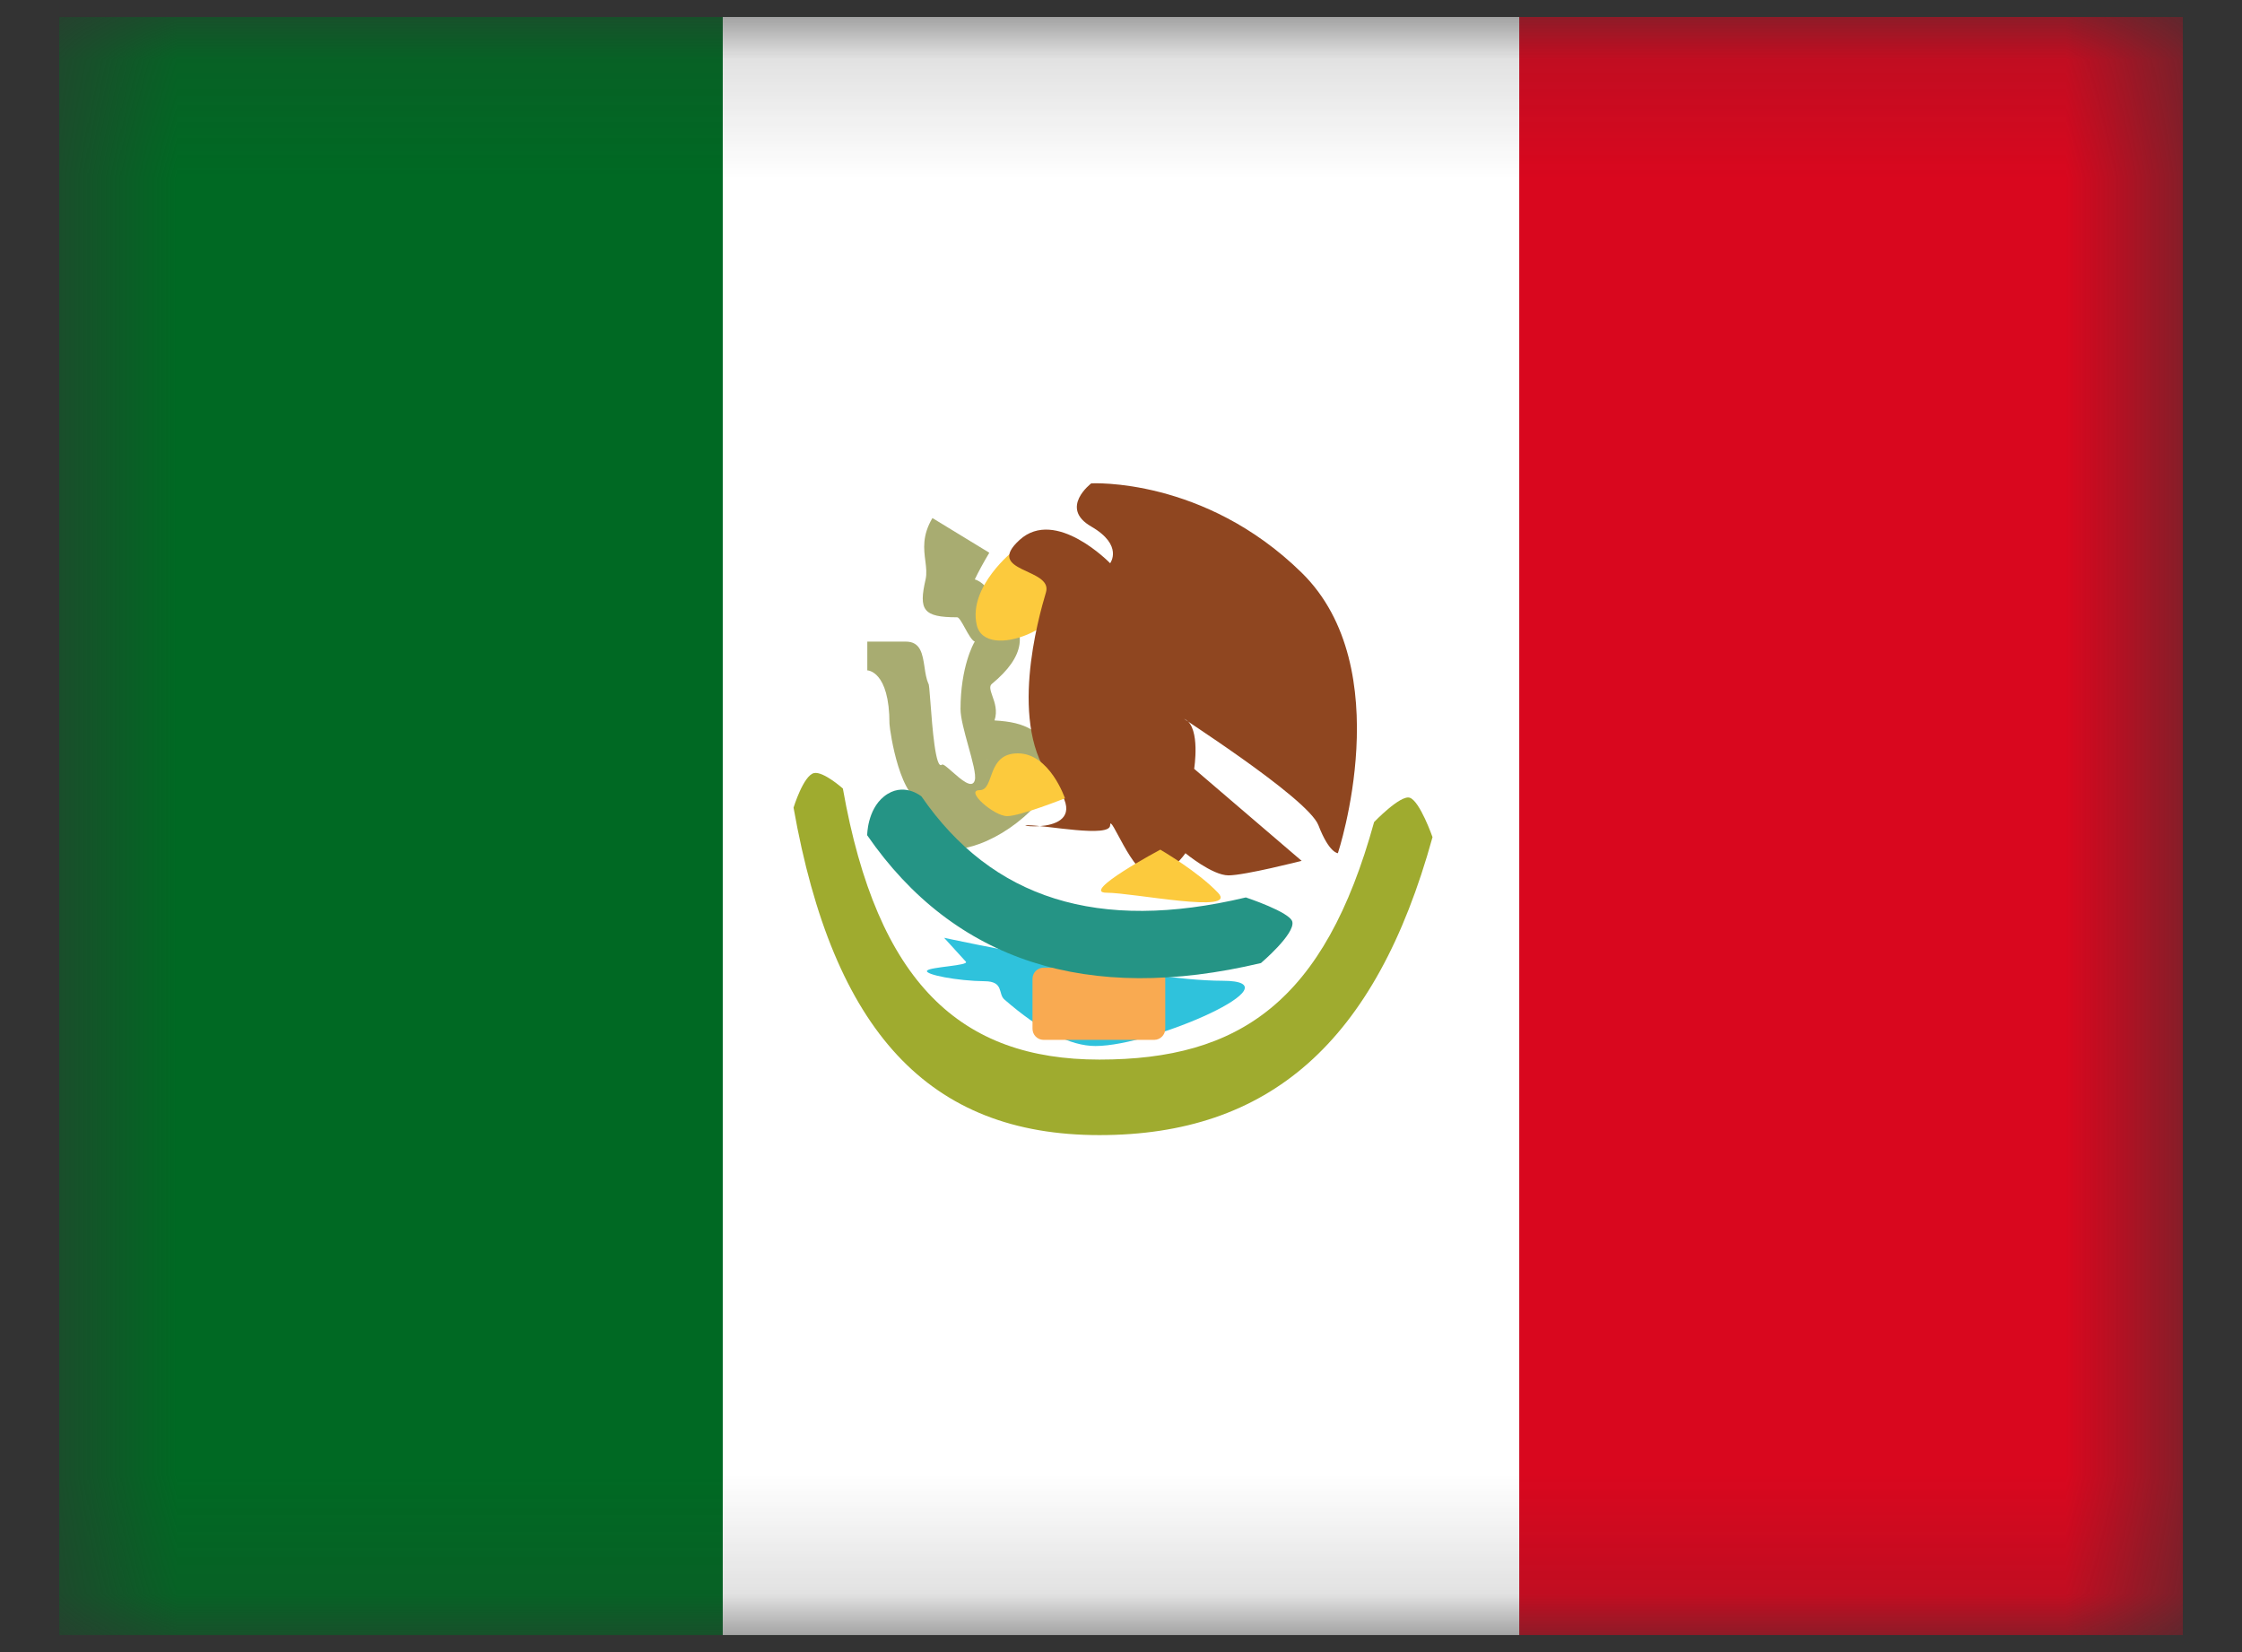 <svg width="19" height="14" viewBox="0 0 19 14" fill="none" xmlns="http://www.w3.org/2000/svg">
<rect x="0" y="0" width="19" height="14" fill="#333333" stroke="none"/>
<g id="mexico 1" clip-path="url(#clip0_630_245)">
<g id="Mask group">
<mask id="mask0_630_245" style="mask-type:luminance" maskUnits="userSpaceOnUse" x="0" y="0" width="19" height="14">
<g id="Group">
<path id="Vector" d="M0.5 0.143H18.5V13.857H0.5V0.143Z" fill="white"/>
</g>
</mask>
<g mask="url(#mask0_630_245)">
<g id="Group_2">
<g id="Group_3">
<path id="Vector_2" fill-rule="evenodd" clip-rule="evenodd" d="M12.875 0.143H18.5V13.857H12.875V0.143Z" fill="#D9071E"/>
<path id="Vector_3" fill-rule="evenodd" clip-rule="evenodd" d="M0.5 0.143H7.25V13.857H0.5V0.143Z" fill="#006923"/>
<path id="Vector_4" fill-rule="evenodd" clip-rule="evenodd" d="M6.125 0.143H12.875V13.857H6.125V0.143Z" fill="white"/>
<path id="Vector_5" fill-rule="evenodd" clip-rule="evenodd" d="M7.844 4.91C7.784 5.17 7.823 5.231 8.112 5.231C8.127 5.231 8.151 5.274 8.177 5.321C8.205 5.372 8.236 5.428 8.261 5.437C8.25 5.451 8.14 5.653 8.14 6.009C8.14 6.082 8.173 6.202 8.205 6.318C8.24 6.444 8.274 6.565 8.261 6.612C8.239 6.69 8.144 6.605 8.07 6.54C8.027 6.502 7.992 6.471 7.982 6.48C7.929 6.525 7.901 6.167 7.885 5.951C7.878 5.855 7.872 5.787 7.868 5.795C7.85 5.753 7.842 5.703 7.835 5.653C7.818 5.543 7.803 5.437 7.676 5.437H7.35V5.681C7.35 5.681 7.538 5.681 7.538 6.135C7.542 6.203 7.63 6.8 7.844 6.803C7.718 6.806 7.719 6.831 7.72 6.846L7.72 6.849C7.72 7.214 8.02 7.254 8.301 7.151C8.47 7.089 8.649 6.968 8.783 6.819C8.973 6.608 8.996 6.336 8.747 6.186C8.659 6.133 8.563 6.113 8.428 6.105C8.455 6.025 8.43 5.953 8.41 5.898C8.394 5.851 8.381 5.815 8.406 5.795C8.688 5.563 8.713 5.349 8.508 5.157C8.481 5.132 8.456 5.099 8.429 5.064C8.379 4.998 8.327 4.929 8.261 4.91C8.291 4.847 8.332 4.771 8.384 4.684L7.902 4.39C7.814 4.538 7.829 4.653 7.842 4.754C7.849 4.809 7.855 4.86 7.844 4.91ZM8.368 6.433L8.359 6.443L8.365 6.437C8.366 6.435 8.367 6.434 8.368 6.433ZM8.113 6.612C8.113 6.612 8.113 6.612 8.114 6.612L8.119 6.611C8.117 6.611 8.115 6.612 8.114 6.612L8.113 6.612ZM7.868 6.803C7.861 6.803 7.855 6.803 7.849 6.803L7.86 6.803L7.868 6.803Z" fill="#A8AC71"/>
<path id="Vector_6" fill-rule="evenodd" clip-rule="evenodd" d="M8.591 4.665C8.591 4.665 8.204 4.969 8.277 5.294C8.349 5.618 9.11 5.294 9.018 4.979C8.926 4.665 8.591 4.665 8.591 4.665Z" fill="#FCCA3D"/>
<path id="Vector_7" fill-rule="evenodd" clip-rule="evenodd" d="M11.338 7.23C11.338 7.23 11.858 5.664 11.031 4.853C10.204 4.042 9.248 4.096 9.248 4.096C9.248 4.096 8.973 4.304 9.248 4.462C9.523 4.621 9.408 4.773 9.408 4.773C9.408 4.773 8.947 4.297 8.641 4.575C8.335 4.853 8.927 4.811 8.864 5.02C8.802 5.229 8.536 6.157 8.924 6.626C9.312 7.095 8.557 6.993 8.711 6.993C8.864 6.993 9.408 7.102 9.408 6.993C9.408 6.884 9.597 7.418 9.759 7.418C9.921 7.418 10.046 7.23 10.046 7.23C10.046 7.23 10.273 7.418 10.411 7.418C10.549 7.418 11.031 7.295 11.031 7.295L10.12 6.515C10.12 6.515 10.175 6.171 10.046 6.097C9.916 6.022 11.082 6.757 11.173 6.993C11.264 7.23 11.338 7.23 11.338 7.23Z" fill="#8F4620"/>
</g>
<path id="Vector_8" d="M6.725 6.844C6.725 6.844 6.809 6.57 6.899 6.551C6.978 6.535 7.143 6.682 7.143 6.682C7.435 8.334 8.143 8.979 9.317 8.979C10.505 8.979 11.225 8.489 11.645 6.966C11.645 6.966 11.868 6.734 11.947 6.76C12.033 6.788 12.14 7.094 12.14 7.094C11.658 8.841 10.748 9.619 9.317 9.619C7.872 9.619 7.061 8.74 6.725 6.844Z" fill="#9FAB2F"/>
<path id="Vector_9" fill-rule="evenodd" clip-rule="evenodd" d="M8.001 7.947C8.001 7.947 9.691 8.311 10.358 8.311C11.025 8.311 9.773 8.864 9.284 8.864C9.07 8.864 8.813 8.732 8.511 8.469C8.457 8.422 8.509 8.316 8.345 8.315C8.115 8.313 7.83 8.258 7.857 8.225C7.883 8.193 8.217 8.183 8.185 8.149C8.132 8.091 8.001 7.947 8.001 7.947Z" fill="#2FC2DC"/>
<path id="Vector_10" d="M9.781 8.2H8.844C8.792 8.2 8.75 8.243 8.75 8.295V8.717C8.75 8.77 8.792 8.812 8.844 8.812H9.781C9.833 8.812 9.875 8.77 9.875 8.717V8.295C9.875 8.243 9.833 8.2 9.781 8.2Z" fill="#F9AA51"/>
<path id="Vector_11" d="M7.349 7.078C7.349 7.078 7.349 6.863 7.492 6.749C7.655 6.619 7.809 6.749 7.809 6.749C8.408 7.617 9.305 7.903 10.558 7.605C10.558 7.605 10.933 7.729 10.952 7.811C10.976 7.915 10.686 8.161 10.686 8.161C9.221 8.509 8.088 8.149 7.349 7.078Z" fill="#259485"/>
<path id="Vector_12" fill-rule="evenodd" clip-rule="evenodd" d="M9.833 7.2C9.833 7.2 9.15 7.565 9.377 7.565C9.605 7.565 10.496 7.748 10.322 7.565C10.149 7.383 9.833 7.2 9.833 7.2Z" fill="#FCCA3D"/>
<path id="Vector_13" fill-rule="evenodd" clip-rule="evenodd" d="M9.025 6.765C9.025 6.765 8.896 6.384 8.626 6.384C8.356 6.384 8.432 6.696 8.302 6.696C8.172 6.696 8.423 6.916 8.535 6.916C8.646 6.916 9.025 6.765 9.025 6.765Z" fill="#FCCA3D"/>
</g>
</g>
</g>
</g>
<defs>
<clipPath id="clip0_630_245">
<rect width="18" height="13.714" fill="white" transform="translate(0.5 0.143)"/>
</clipPath>
</defs>
</svg>

